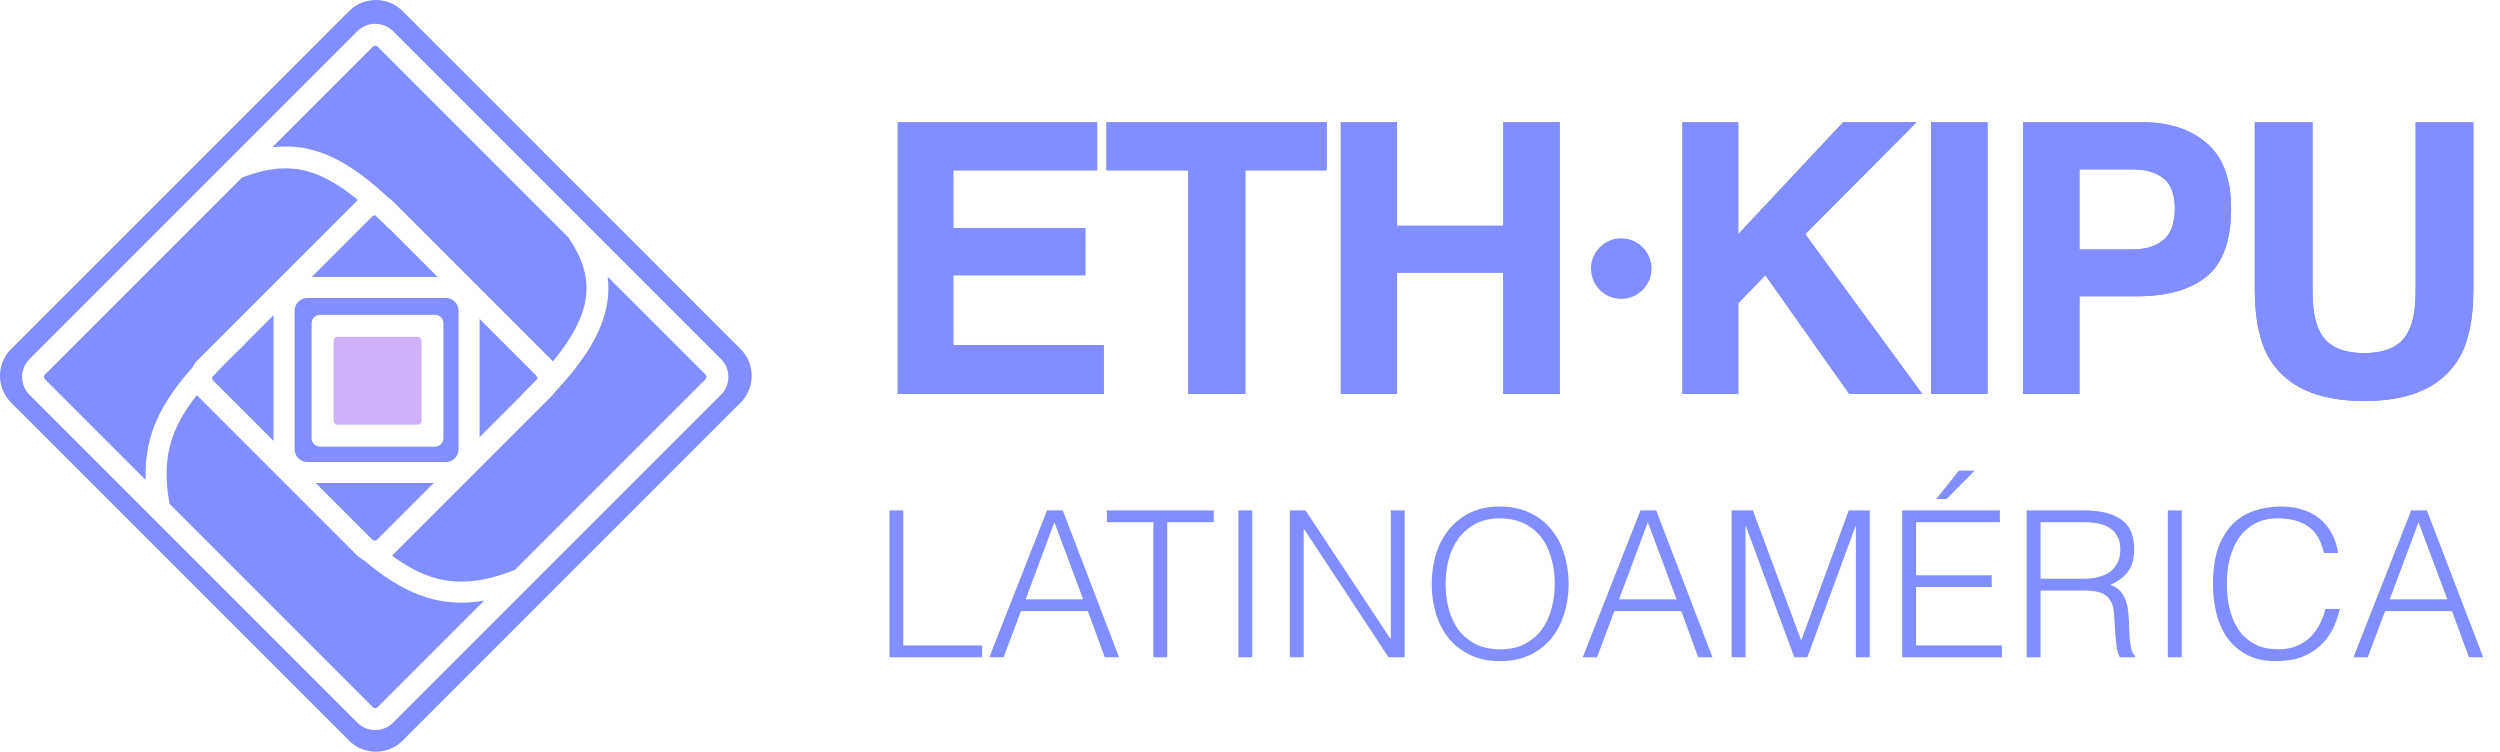 <svg width="1184" height="356" viewBox="0 0 1184 356" fill="none" xmlns="http://www.w3.org/2000/svg">
<path d="M514.012 130.358H451.475V163.461H522.747V186.607H425.184V57.863H519.602V80.66H451.475V107.998H514.012V130.358ZM628.31 57.863V80.66H589.791V186.607H562.715V80.66H524.022V57.863H628.31ZM711.95 186.607V129.136H661.64V186.607H635V57.863H661.64V106.95H711.95V57.863H738.677V186.607H711.95ZM910.411 186.607H875.823L836.082 130.358L823.243 143.547V186.607H796.778V57.863H823.243V110.881L872.941 57.863H907.704L854.948 110.881L910.411 186.607ZM914.569 57.863H941.296V186.607H914.569V57.863ZM1012.18 140.315H984.845V186.607H958.118V57.863H1014.19C1027.12 57.863 1037.43 61.182 1045.11 67.82C1052.8 74.459 1056.64 84.736 1056.64 98.653C1056.64 113.85 1052.8 124.594 1045.11 130.882C1037.43 137.171 1026.45 140.315 1012.18 140.315ZM1024.76 113.501C1028.26 110.415 1030 105.524 1030 98.827C1030 92.131 1028.23 87.356 1024.67 84.503C1021.18 81.65 1016.26 80.223 1009.91 80.223H984.845V118.13H1009.91C1016.26 118.13 1021.21 116.587 1024.76 113.501ZM1144.04 136.996V57.863H1171.38V136.996C1171.38 150.68 1169.25 161.336 1165 168.964C1157.08 182.939 1141.97 189.926 1119.67 189.926C1097.37 189.926 1082.23 182.939 1074.25 168.964C1070 161.336 1067.87 150.68 1067.87 136.996V57.863H1095.21V136.996C1095.21 145.847 1096.26 152.311 1098.36 156.387C1101.62 163.607 1108.72 167.217 1119.67 167.217C1130.56 167.217 1137.63 163.607 1140.89 156.387C1142.99 152.311 1144.04 145.847 1144.04 136.996Z" fill="#828EFF"/>
<path d="M514.012 130.358H451.475V163.461H522.747V186.607H425.184V57.863H519.602V80.66H451.475V107.998H514.012V130.358ZM628.31 57.863V80.66H589.791V186.607H562.715V80.66H524.022V57.863H628.31ZM711.95 186.607V129.136H661.64V186.607H635V57.863H661.64V106.95H711.95V57.863H738.677V186.607H711.95ZM910.411 186.607H875.823L836.082 130.358L823.243 143.547V186.607H796.778V57.863H823.243V110.881L872.941 57.863H907.704L854.948 110.881L910.411 186.607ZM914.569 57.863H941.296V186.607H914.569V57.863ZM1012.18 140.315H984.845V186.607H958.118V57.863H1014.19C1027.12 57.863 1037.43 61.182 1045.11 67.82C1052.8 74.459 1056.64 84.736 1056.64 98.653C1056.64 113.85 1052.8 124.594 1045.11 130.882C1037.43 137.171 1026.45 140.315 1012.18 140.315ZM1024.76 113.501C1028.26 110.415 1030 105.524 1030 98.827C1030 92.131 1028.23 87.356 1024.67 84.503C1021.18 81.65 1016.26 80.223 1009.91 80.223H984.845V118.13H1009.91C1016.26 118.13 1021.21 116.587 1024.76 113.501ZM1144.04 136.996V57.863H1171.38V136.996C1171.38 150.68 1169.25 161.336 1165 168.964C1157.08 182.939 1141.97 189.926 1119.67 189.926C1097.37 189.926 1082.23 182.939 1074.25 168.964C1070 161.336 1067.87 150.68 1067.87 136.996V57.863H1095.21V136.996C1095.21 145.847 1096.26 152.311 1098.36 156.387C1101.62 163.607 1108.72 167.217 1119.67 167.217C1130.56 167.217 1137.63 163.607 1140.89 156.387C1142.99 152.311 1144.04 145.847 1144.04 136.996Z" fill="#828EFF"/>
<circle cx="767.829" cy="127.21" r="14.333" fill="#828EFF"/>
<path d="M421.24 311.28V241.724H427.809V305.677H465.099V311.28H421.24ZM468.545 311.28L495.884 241.724H503.323L529.986 311.28H523.224L515.205 289.447H483.518L475.307 311.28H468.545ZM485.74 283.844H512.983L499.362 247.327L485.74 283.844ZM524.209 241.724H574.83V247.327H552.804V311.28H546.235V247.327H524.209V241.724ZM586.487 311.28V241.724H593.056V311.28H586.487ZM617.625 250.611H617.432V311.28H610.863V241.724H618.302L658.49 302.489H658.683V241.724H665.252V311.28H657.62L617.625 250.611ZM678.07 276.598C678.07 271.511 678.746 266.745 680.099 262.301C681.515 257.857 683.576 253.993 686.281 250.708C688.986 247.359 692.335 244.718 696.328 242.786C700.321 240.854 704.926 239.888 710.143 239.888C715.553 239.888 720.287 240.854 724.344 242.786C728.466 244.654 731.88 247.262 734.584 250.611C737.354 253.896 739.415 257.792 740.767 262.301C742.184 266.745 742.893 271.511 742.893 276.598C742.893 281.622 742.184 286.356 740.767 290.8C739.415 295.179 737.386 299.043 734.681 302.392C731.976 305.677 728.595 308.285 724.537 310.217C720.48 312.15 715.778 313.116 710.433 313.116C705.087 313.116 700.386 312.15 696.328 310.217C692.271 308.285 688.89 305.677 686.185 302.392C683.48 299.043 681.451 295.179 680.099 290.8C678.746 286.356 678.07 281.622 678.07 276.598ZM710.53 307.512C715.038 307.512 718.902 306.675 722.122 305.001C725.407 303.262 728.08 300.975 730.141 298.142C732.266 295.308 733.812 292.023 734.778 288.288C735.808 284.552 736.323 280.656 736.323 276.598C736.323 271.768 735.712 267.453 734.488 263.653C733.329 259.789 731.622 256.504 729.368 253.799C727.114 251.094 724.376 249.034 721.156 247.617C717.936 246.2 714.329 245.491 710.336 245.491C705.892 245.491 702.028 246.361 698.744 248.1C695.523 249.839 692.851 252.157 690.725 255.055C688.664 257.889 687.119 261.174 686.088 264.909C685.122 268.645 684.639 272.541 684.639 276.598C684.639 280.72 685.122 284.649 686.088 288.384C687.119 292.12 688.664 295.404 690.725 298.238C692.851 301.072 695.523 303.326 698.744 305.001C702.028 306.675 705.957 307.512 710.53 307.512ZM749.589 311.28L776.929 241.724H784.368L811.031 311.28H804.269L796.25 289.447H764.563L756.352 311.28H749.589ZM766.785 283.844H794.028L780.407 247.327L766.785 283.844ZM820.111 311.28V241.724H830.158L852.957 303.069H853.151L875.563 241.724H885.514V311.28H878.944V249.259H878.751L855.952 311.28H849.769L826.874 249.259H826.68V311.28H820.111ZM900.875 311.28V241.724H947.149V247.327H907.444V272.444H943.285V278.048H907.444V305.677H948.115V311.28H900.875ZM917.008 236.314L927.731 222.885H935.17L921.935 236.314H917.008ZM986.886 274.087C989.333 274.087 991.588 273.829 993.648 273.314C995.774 272.799 997.609 271.994 999.155 270.899C1000.7 269.739 1001.92 268.29 1002.83 266.551C1003.73 264.813 1004.18 262.719 1004.18 260.272C1004.18 257.696 1003.7 255.571 1002.73 253.896C1001.83 252.222 1000.57 250.901 998.962 249.935C997.416 248.969 995.613 248.293 993.552 247.906C991.555 247.52 989.462 247.327 987.272 247.327H966.406V274.087H986.886ZM966.406 279.69V311.28H959.836V241.724H987.079C994.743 241.724 1000.6 243.173 1004.66 246.071C1008.72 248.905 1010.75 253.542 1010.75 259.982C1010.75 264.362 1009.85 267.84 1008.04 270.416C1006.3 272.992 1003.44 275.182 999.445 276.985C1001.51 277.693 1003.12 278.724 1004.28 280.076C1005.43 281.429 1006.3 282.974 1006.88 284.713C1007.46 286.452 1007.82 288.288 1007.95 290.22C1008.14 292.152 1008.27 294.02 1008.33 295.823C1008.4 298.464 1008.49 300.653 1008.62 302.392C1008.82 304.131 1009.01 305.548 1009.2 306.643C1009.46 307.738 1009.75 308.607 1010.07 309.251C1010.39 309.831 1010.78 310.282 1011.23 310.604V311.28H1003.99C1003.28 310.121 1002.76 308.511 1002.44 306.45C1002.18 304.389 1001.96 302.231 1001.76 299.977C1001.63 297.723 1001.51 295.533 1001.38 293.408C1001.31 291.283 1001.15 289.544 1000.89 288.191C1000.51 286.324 999.863 284.842 998.962 283.747C998.125 282.588 997.094 281.719 995.87 281.139C994.647 280.559 993.262 280.173 991.716 279.98C990.235 279.786 988.689 279.69 987.079 279.69H966.406ZM1026.69 311.28V241.724H1033.26V311.28H1026.69ZM1100.62 261.914C1099.27 255.989 1096.76 251.771 1093.09 249.259C1089.42 246.747 1084.62 245.491 1078.69 245.491C1074.51 245.491 1070.9 246.329 1067.87 248.003C1064.85 249.678 1062.33 251.932 1060.34 254.765C1058.4 257.599 1056.96 260.884 1055.99 264.619C1055.09 268.29 1054.64 272.187 1054.64 276.309C1054.64 280.173 1055.02 283.973 1055.8 287.708C1056.63 291.444 1057.99 294.793 1059.85 297.755C1061.72 300.653 1064.23 303.004 1067.39 304.808C1070.54 306.611 1074.51 307.512 1079.27 307.512C1082.23 307.512 1084.94 307.029 1087.39 306.063C1089.83 305.097 1091.96 303.777 1093.76 302.103C1095.63 300.364 1097.18 298.335 1098.4 296.016C1099.69 293.698 1100.65 291.154 1101.3 288.384H1108.16C1107.38 291.733 1106.26 294.921 1104.78 297.948C1103.29 300.911 1101.33 303.519 1098.88 305.774C1096.5 308.028 1093.57 309.831 1090.09 311.184C1086.68 312.472 1082.65 313.116 1078.02 313.116C1072.67 313.116 1068.1 312.15 1064.3 310.217C1060.5 308.221 1057.37 305.548 1054.93 302.199C1052.54 298.85 1050.81 294.986 1049.71 290.606C1048.62 286.163 1048.07 281.461 1048.07 276.502C1048.07 269.868 1048.87 264.233 1050.48 259.596C1052.16 254.959 1054.44 251.191 1057.34 248.293C1060.24 245.33 1063.65 243.205 1067.58 241.917C1071.51 240.564 1075.79 239.888 1080.43 239.888C1083.97 239.888 1087.26 240.371 1090.28 241.337C1093.38 242.239 1096.08 243.624 1098.4 245.491C1100.78 247.359 1102.71 249.678 1104.2 252.447C1105.74 255.152 1106.8 258.308 1107.38 261.914H1100.62ZM1114.6 311.28L1141.94 241.724H1149.38L1176.04 311.28H1169.28L1161.26 289.447H1129.57L1121.36 311.28H1114.6ZM1131.79 283.844H1159.04L1145.42 247.327L1131.79 283.844Z" fill="#828EFF"/>
<path fill-rule="evenodd" clip-rule="evenodd" d="M350.743 165.309C357.752 172.318 357.752 183.682 350.743 190.691L190.691 350.743C183.682 357.752 172.318 357.752 165.309 350.743L5.257 190.691C-1.752 183.682 -1.752 172.318 5.257 165.309L165.309 5.257C172.318 -1.752 183.682 -1.752 190.691 5.257L350.743 165.309ZM269.878 113.139L178.85 22.111C178.224 21.485 177.21 21.485 176.584 22.111L128.947 69.748C136.323 68.874 143.459 69.471 150.724 71.835C161.46 75.328 172.006 82.537 183.807 93.477C184.557 93.947 185.265 94.508 185.917 95.16L261.335 170.578C261.514 170.757 261.686 170.941 261.852 171.128C268.608 162.964 273.274 155.425 275.737 148.177C279.561 136.924 278.235 125.887 269.672 113.28L269.878 113.139ZM287.792 131.053L334.122 177.383C334.747 178.008 334.747 179.023 334.122 179.649L243.909 269.862C227.087 276.577 214.302 277.008 202.211 272.467C196.766 270.422 191.341 267.328 185.672 263.156C185.755 263.078 185.836 262.998 185.917 262.917L261.335 187.499C261.902 186.932 262.401 186.322 262.83 185.68C273.693 174.039 281.693 162.856 285.549 151.512C287.878 144.657 288.657 137.867 287.792 131.053ZM246.962 187.217L227.138 207.041V151.036L254.007 177.906C254.442 178.34 254.575 178.962 254.406 179.51C252.067 181.988 249.558 184.527 246.882 187.135L246.962 187.217ZM176.725 255.883C176.398 255.595 176.071 255.303 175.743 255.009L149.496 228.763H205.417L178.59 255.59C178.085 256.094 177.327 256.192 176.725 255.883ZM198.705 281.801C189.752 278.438 181.178 272.812 172.327 265.27C171.122 264.699 169.993 263.914 168.996 262.917L93.578 187.499C93.451 187.372 93.327 187.243 93.207 187.111C89.467 191.87 86.504 196.42 84.263 200.998C78.945 211.861 77.532 223.236 80.293 238.629L176.584 334.92C177.21 335.546 178.224 335.546 178.85 334.92L229.288 284.482C218.428 286.353 208.478 285.471 198.705 281.801ZM100.502 178.586C102.127 176.814 103.851 175.001 105.675 173.136L110.599 168.212C112.361 166.485 114.202 164.71 116.125 162.882L116.029 162.782L129.545 149.267V208.811L100.906 180.172C100.476 179.742 100.342 179.13 100.502 178.586ZM75.308 196.613C79.023 189.024 84.347 181.714 91.16 174.05C91.736 172.792 92.542 171.614 93.578 170.578L168.996 95.16C169.154 95.002 169.315 94.85 169.48 94.703C161.388 88.07 154.306 83.898 147.517 81.689C137.481 78.424 127.444 79.253 114.616 84.079L21.312 177.383C20.686 178.008 20.686 179.023 21.312 179.649L69.001 227.338C68.564 216.082 70.601 206.227 75.308 196.613ZM184.314 108.212L184.213 108.312C182.005 106.08 179.875 103.998 177.812 102.058C177.293 101.941 176.727 102.084 176.324 102.488L147.642 131.169H207.271L184.314 108.212ZM341.449 186.976C346.122 182.304 346.122 174.728 341.449 170.055L186.178 14.783C181.505 10.111 173.929 10.111 169.256 14.783L13.985 170.055C9.312 174.728 9.312 182.304 13.985 186.976L169.256 342.248C173.929 346.921 181.505 346.921 186.178 342.248L341.449 186.976ZM145.498 141.14H211.184C214.488 141.14 217.167 143.819 217.167 147.123V212.809C217.167 216.113 214.488 218.792 211.184 218.792H145.498C142.194 218.792 139.515 216.113 139.515 212.809V147.123C139.515 143.819 142.194 141.14 145.498 141.14ZM147.588 153.092C147.588 150.889 149.374 149.103 151.576 149.103H206.026C208.229 149.103 210.014 150.889 210.014 153.092V207.541C210.014 209.744 208.229 211.53 206.026 211.53H151.576C149.374 211.53 147.588 209.744 147.588 207.541V153.092Z" fill="#828EFF"/>
<path d="M159.737 159.51C158.773 159.51 157.992 160.291 157.992 161.254L157.992 199.383C157.992 200.346 158.773 201.127 159.737 201.127L197.865 201.127C198.829 201.127 199.61 200.346 199.61 199.383L199.61 161.254C199.61 160.291 198.829 159.51 197.865 159.51L159.737 159.51Z" fill="#CFB1FB"/>
</svg>
